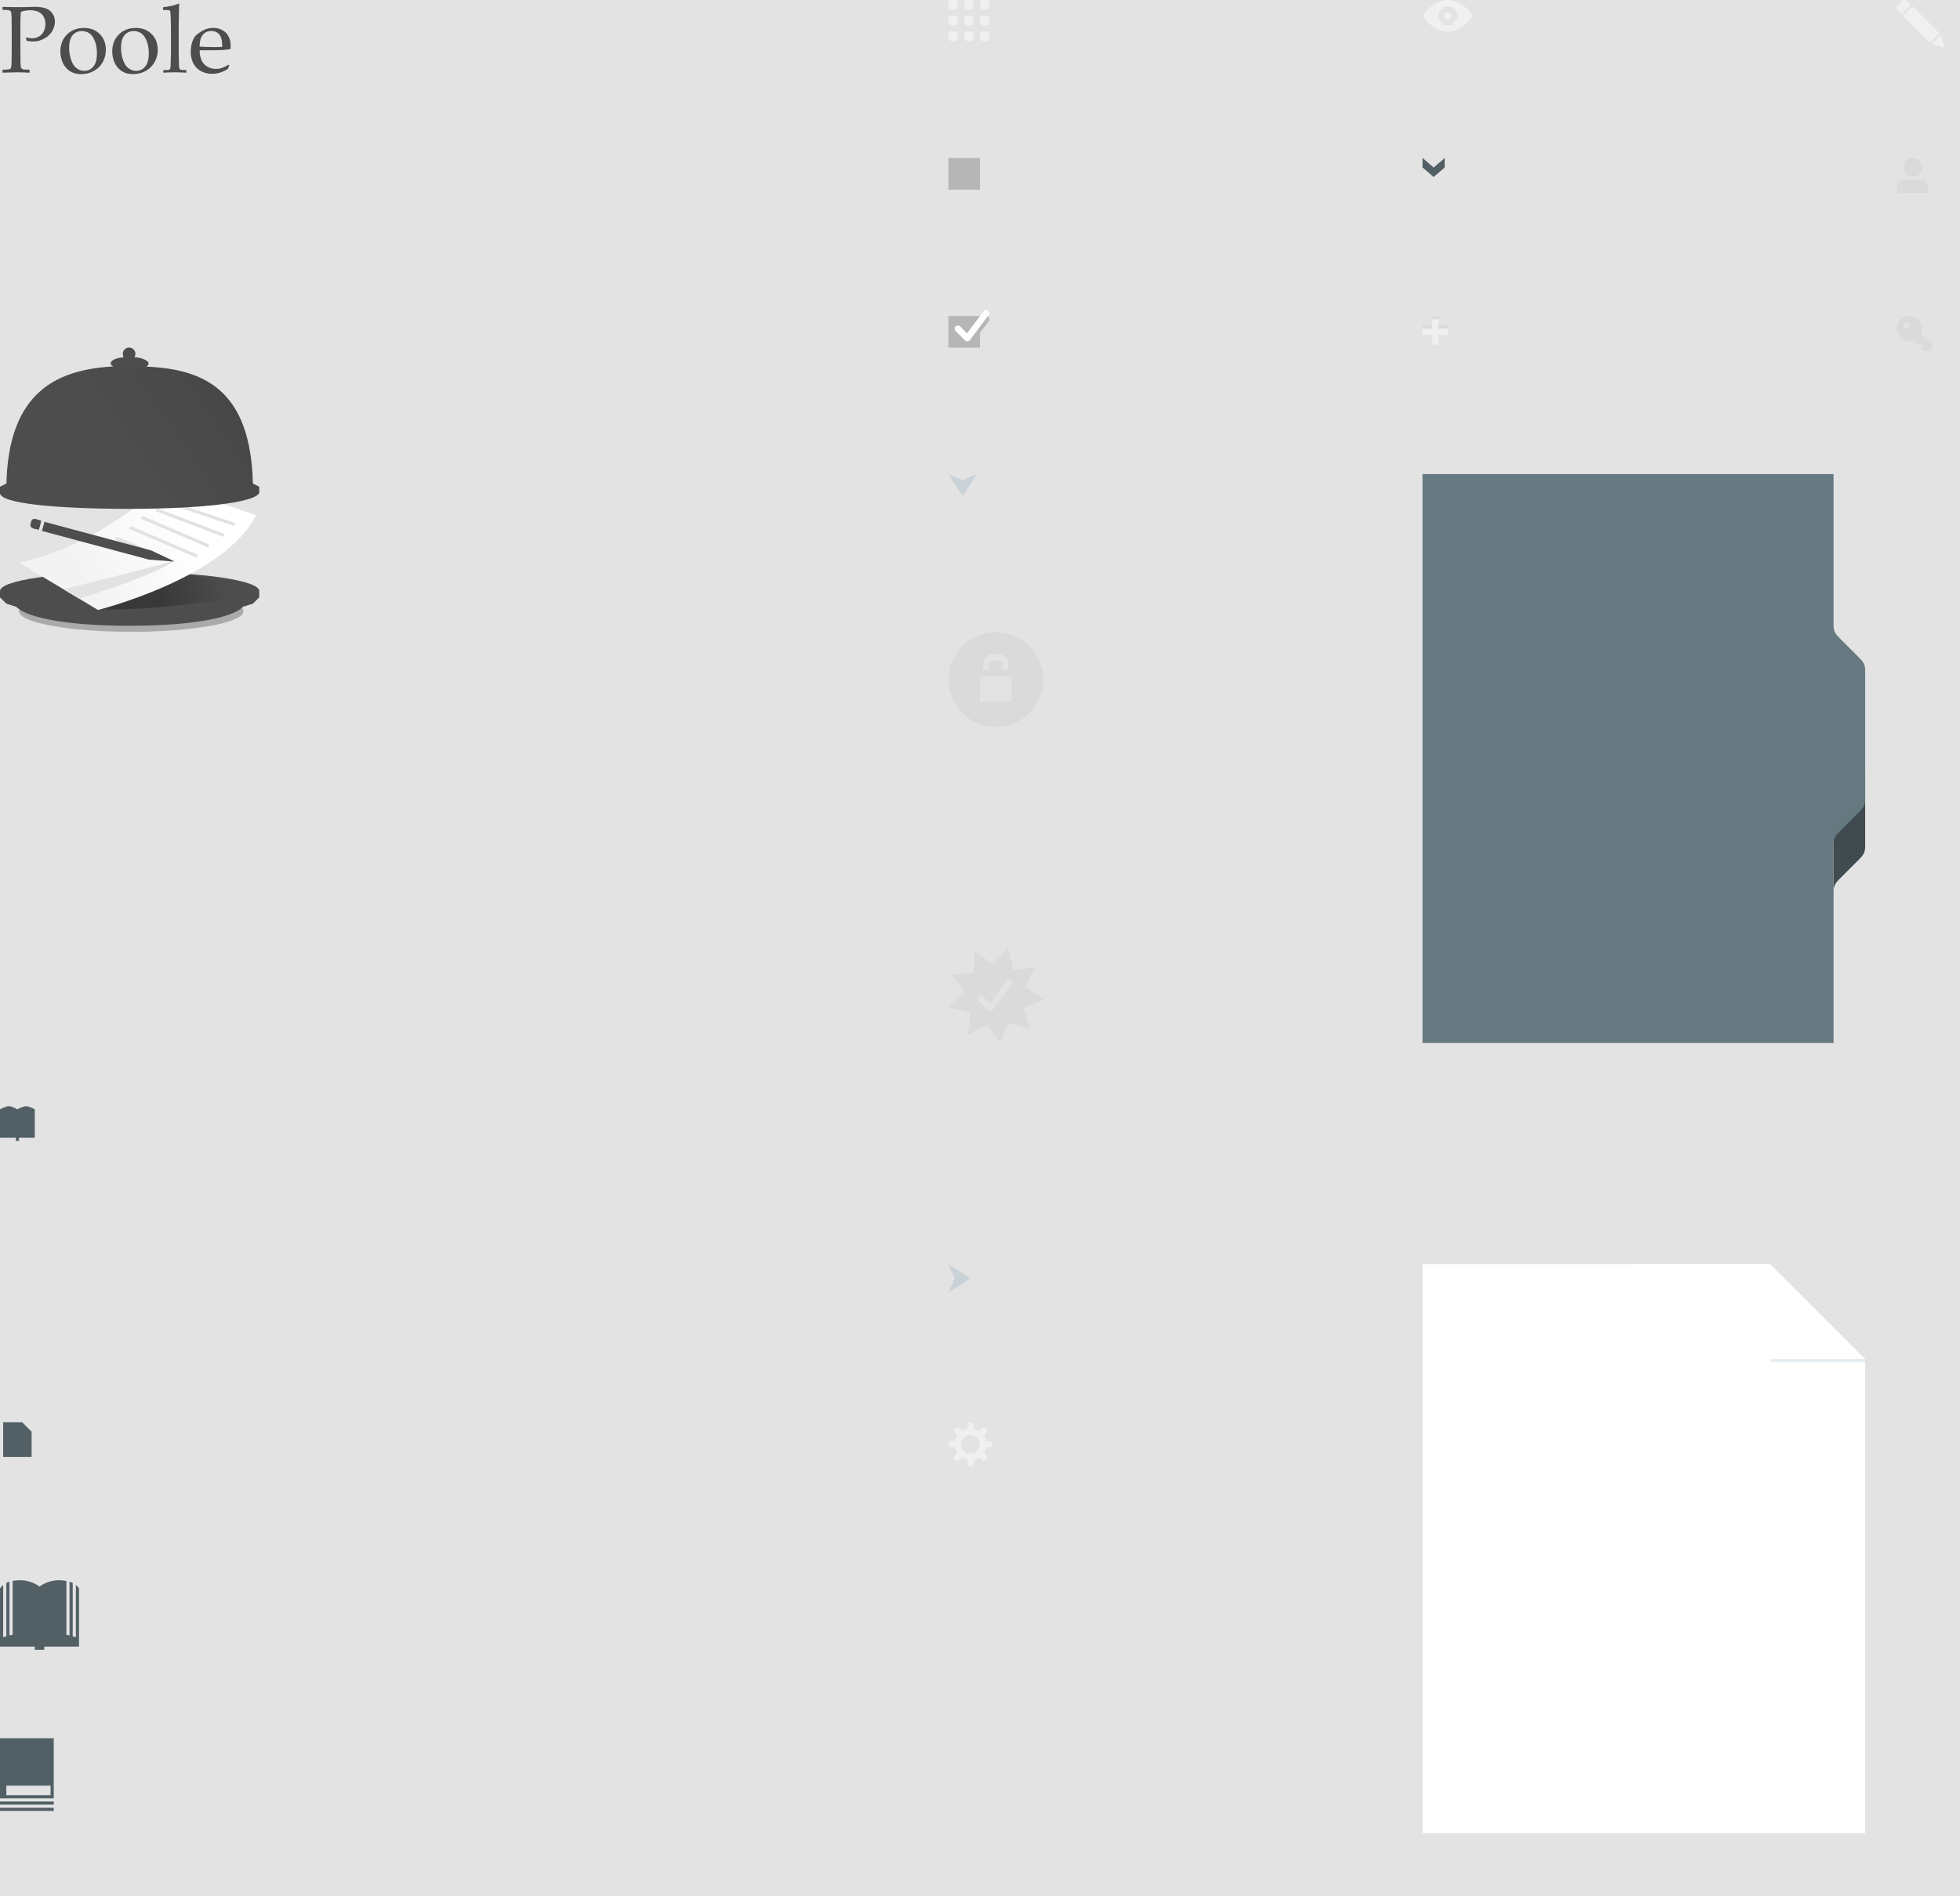 <?xml version="1.0" encoding="UTF-8" standalone="no"?>
<!-- Created with Inkscape (http://www.inkscape.org/) -->

<svg
   xmlns:dc="http://purl.org/dc/elements/1.1/"
   xmlns:cc="http://creativecommons.org/ns#"
   xmlns:rdf="http://www.w3.org/1999/02/22-rdf-syntax-ns#"
   xmlns:svg="http://www.w3.org/2000/svg"
   xmlns="http://www.w3.org/2000/svg"
   xmlns:xlink="http://www.w3.org/1999/xlink"
   xmlns:sodipodi="http://sodipodi.sourceforge.net/DTD/sodipodi-0.dtd"
   xmlns:inkscape="http://www.inkscape.org/namespaces/inkscape"
   width="620"
   height="600"
   id="svg13669"
   version="1.1"
   inkscape:version="0.48.2 r9819"
   sodipodi:docname="sprite.svg"
   inkscape:export-filename="/Users/saman/work_repos/poole/images/sprite.png"
   inkscape:export-xdpi="90"
   inkscape:export-ydpi="90">
  <defs
     id="defs13671">
    <clipPath
       clipPathUnits="userSpaceOnUse"
       id="clipPath13523">
      <path
         style="color:#000000;fill:#ffffff;fill-opacity:1;fill-rule:nonzero;stroke:none;stroke-width:1;marker:none;visibility:visible;display:inline;overflow:visible;enable-background:accumulate"
         d="m 197,124.5 128.53,0 0,174.5 L 197,299 z"
         id="path13525"
         inkscape:connector-curvature="0"
         sodipodi:nodetypes="ccccc" />
    </clipPath>
    <filter
       color-interpolation-filters="sRGB"
       inkscape:collect="always"
       id="filter6400-3-2-5-2">
      <feGaussianBlur
         inkscape:collect="always"
         stdDeviation="1.337"
         id="feGaussianBlur6402-5-4-3-0" />
    </filter>
    <linearGradient
       inkscape:collect="always"
       xlink:href="#linearGradient5373"
       id="linearGradient6793"
       gradientUnits="userSpaceOnUse"
       x1="326.125"
       y1="138.625"
       x2="286.191"
       y2="160.059"
       gradientTransform="translate(0,10)" />
    <linearGradient
       inkscape:collect="always"
       id="linearGradient5373">
      <stop
         style="stop-color:#000000;stop-opacity:1;"
         offset="0"
         id="stop5375" />
      <stop
         style="stop-color:#000000;stop-opacity:0;"
         offset="1"
         id="stop5377" />
    </linearGradient>
    <clipPath
       clipPathUnits="userSpaceOnUse"
       id="clipPath5369">
      <path
         style="color:#000000;fill:#ffffff;fill-opacity:1;fill-rule:nonzero;stroke:none;stroke-width:2;marker:none;visibility:visible;display:inline;overflow:visible;enable-background:accumulate"
         d="m 301,131 0,28 28,0 0,16 -44,0 0,-44 z"
         id="path5371"
         inkscape:connector-curvature="0" />
    </clipPath>
    <filter
       color-interpolation-filters="sRGB"
       inkscape:collect="always"
       id="filter5361">
      <feGaussianBlur
         inkscape:collect="always"
         stdDeviation="0.725"
         id="feGaussianBlur5363" />
    </filter>
    <filter
       color-interpolation-filters="sRGB"
       inkscape:collect="always"
       id="filter9240-6"
       x="-0.06"
       width="1.12"
       y="-0.459"
       height="1.919">
      <feGaussianBlur
         inkscape:collect="always"
         stdDeviation="1.723"
         id="feGaussianBlur9242-8" />
    </filter>
    <linearGradient
       inkscape:collect="always"
       xlink:href="#linearGradient9162-8"
       id="linearGradient9316-2"
       gradientUnits="userSpaceOnUse"
       gradientTransform="matrix(1.167,0,0,1,-698.099,-9.986)"
       x1="507.125"
       y1="177.562"
       x2="524.938"
       y2="172.625" />
    <linearGradient
       inkscape:collect="always"
       id="linearGradient9162-8">
      <stop
         style="stop-color:#383838;stop-opacity:1;"
         offset="0"
         id="stop9164-5" />
      <stop
         style="stop-color:#383838;stop-opacity:0;"
         offset="1"
         id="stop9166-6" />
    </linearGradient>
    <linearGradient
       inkscape:collect="always"
       xlink:href="#linearGradient9115-1"
       id="linearGradient9313-7"
       gradientUnits="userSpaceOnUse"
       x1="519.25"
       y1="154.25"
       x2="486.552"
       y2="173.128"
       gradientTransform="translate(-616.188,-9.986)" />
    <linearGradient
       inkscape:collect="always"
       id="linearGradient9115-1">
      <stop
         style="stop-color:#ffffff;stop-opacity:1;"
         offset="0"
         id="stop9117-18" />
      <stop
         style="stop-color:#f3f3f3;stop-opacity:1"
         offset="1"
         id="stop9119-2" />
    </linearGradient>
    <linearGradient
       inkscape:collect="always"
       xlink:href="#linearGradient9285-2"
       id="linearGradient9291-97"
       x1="502"
       y1="141"
       x2="532.75"
       y2="119.75"
       gradientUnits="userSpaceOnUse" />
    <linearGradient
       inkscape:collect="always"
       id="linearGradient9285-2">
      <stop
         style="stop-color:#4d4d4d;stop-opacity:1;"
         offset="0"
         id="stop9287-8" />
      <stop
         style="stop-color:#474747;stop-opacity:1"
         offset="1"
         id="stop9289-2" />
    </linearGradient>
    <clipPath
       clipPathUnits="userSpaceOnUse"
       id="clipPath13523-9">
      <path
         style="color:#000000;fill:#ffffff;fill-opacity:1;fill-rule:nonzero;stroke:none;stroke-width:1;marker:none;visibility:visible;display:inline;overflow:visible;enable-background:accumulate"
         d="m 197,124.5 128.53,0 0,174.5 L 197,299 z"
         id="path13525-2"
         inkscape:connector-curvature="0"
         sodipodi:nodetypes="ccccc" />
    </clipPath>
    <filter
       color-interpolation-filters="sRGB"
       inkscape:collect="always"
       id="filter6400-3-2-5-2-4">
      <feGaussianBlur
         inkscape:collect="always"
         stdDeviation="1.337"
         id="feGaussianBlur6402-5-4-3-0-4" />
    </filter>
    <linearGradient
       inkscape:collect="always"
       xlink:href="#linearGradient5373-8"
       id="linearGradient6793-1"
       gradientUnits="userSpaceOnUse"
       x1="326.125"
       y1="138.625"
       x2="286.191"
       y2="160.059"
       gradientTransform="translate(0,10)" />
    <linearGradient
       inkscape:collect="always"
       id="linearGradient5373-8">
      <stop
         style="stop-color:#000000;stop-opacity:1;"
         offset="0"
         id="stop5375-4" />
      <stop
         style="stop-color:#000000;stop-opacity:0;"
         offset="1"
         id="stop5377-7" />
    </linearGradient>
    <clipPath
       clipPathUnits="userSpaceOnUse"
       id="clipPath5369-4">
      <path
         style="color:#000000;fill:#ffffff;fill-opacity:1;fill-rule:nonzero;stroke:none;stroke-width:2;marker:none;visibility:visible;display:inline;overflow:visible;enable-background:accumulate"
         d="m 301,131 0,28 28,0 0,16 -44,0 0,-44 z"
         id="path5371-3"
         inkscape:connector-curvature="0" />
    </clipPath>
    <filter
       color-interpolation-filters="sRGB"
       inkscape:collect="always"
       id="filter5361-3">
      <feGaussianBlur
         inkscape:collect="always"
         stdDeviation="0.725"
         id="feGaussianBlur5363-9" />
    </filter>
    <linearGradient
       inkscape:collect="always"
       xlink:href="#linearGradient5373-2"
       id="linearGradient13120"
       gradientUnits="userSpaceOnUse"
       gradientTransform="translate(0,10)"
       x1="309.625"
       y1="148.625"
       x2="314.691"
       y2="143.559" />
    <linearGradient
       inkscape:collect="always"
       id="linearGradient5373-2">
      <stop
         style="stop-color:#000000;stop-opacity:1;"
         offset="0"
         id="stop5375-1" />
      <stop
         style="stop-color:#000000;stop-opacity:0;"
         offset="1"
         id="stop5377-0" />
    </linearGradient>
    <clipPath
       clipPathUnits="userSpaceOnUse"
       id="clipPath5369-3">
      <path
         style="color:#000000;fill:#ffffff;fill-opacity:1;fill-rule:nonzero;stroke:none;stroke-width:2;marker:none;visibility:visible;display:inline;overflow:visible;enable-background:accumulate"
         d="m 301,131 0,28 28,0 0,16 -44,0 0,-44 z"
         id="path5371-4"
         inkscape:connector-curvature="0" />
    </clipPath>
    <filter
       color-interpolation-filters="sRGB"
       inkscape:collect="always"
       id="filter5361-6">
      <feGaussianBlur
         inkscape:collect="always"
         stdDeviation="0.725"
         id="feGaussianBlur5363-93" />
    </filter>
    <clipPath
       clipPathUnits="userSpaceOnUse"
       id="clipPath13523-3">
      <path
         style="color:#000000;fill:#ffffff;fill-opacity:1;fill-rule:nonzero;stroke:none;stroke-width:1;marker:none;visibility:visible;display:inline;overflow:visible;enable-background:accumulate"
         d="m 197,124.5 128.53,0 0,174.5 L 197,299 z"
         id="path13525-7"
         inkscape:connector-curvature="0"
         sodipodi:nodetypes="ccccc" />
    </clipPath>
    <filter
       color-interpolation-filters="sRGB"
       inkscape:collect="always"
       id="filter6400-3-2-5-2-9">
      <feGaussianBlur
         inkscape:collect="always"
         stdDeviation="1.337"
         id="feGaussianBlur6402-5-4-3-0-8" />
    </filter>
  </defs>
  <sodipodi:namedview
     id="base"
     pagecolor="#ffffff"
     bordercolor="#666666"
     borderopacity="1.0"
     inkscape:pageopacity="0.0"
     inkscape:pageshadow="2"
     inkscape:zoom="1"
     inkscape:cx="580.25803"
     inkscape:cy="518.88719"
     inkscape:document-units="px"
     inkscape:current-layer="layer2"
     showgrid="false"
     inkscape:window-width="1270"
     inkscape:window-height="665"
     inkscape:window-x="0"
     inkscape:window-y="0"
     inkscape:window-maximized="0"
     showguides="false"
     fit-margin-top="0"
     fit-margin-left="0"
     fit-margin-right="0"
     fit-margin-bottom="0"
     inkscape:guide-bbox="true"
     inkscape:snap-bbox="true"
     inkscape:snap-nodes="true">
    <inkscape:grid
       type="xygrid"
       id="grid13768"
       empspacing="5"
       visible="true"
       enabled="true"
       snapvisiblegridlinesonly="true" />
    <sodipodi:guide
       orientation="0,1"
       position="-60,300"
       id="guide13904" />
    <sodipodi:guide
       orientation="0,1"
       position="-150,250"
       id="guide13906" />
    <sodipodi:guide
       orientation="1,0"
       position="0,355"
       id="guide13908" />
    <sodipodi:guide
       orientation="1,0"
       position="150,375"
       id="guide13910" />
    <sodipodi:guide
       orientation="1,0"
       position="300,355"
       id="guide13914" />
    <sodipodi:guide
       orientation="1,0"
       position="450,350"
       id="guide13918" />
    <sodipodi:guide
       orientation="0,1"
       position="-185,200"
       id="guide13924" />
    <sodipodi:guide
       orientation="0,1"
       position="-160,150"
       id="guide13926" />
    <sodipodi:guide
       orientation="0,1"
       position="-130,100"
       id="guide14320" />
    <sodipodi:guide
       orientation="0,1"
       position="-145,50"
       id="guide9905" />
    <sodipodi:guide
       orientation="0,1"
       position="-115,1.7187517e-08"
       id="guide9907" />
    <sodipodi:guide
       orientation="0,1"
       position="-95,-50"
       id="guide9911" />
    <sodipodi:guide
       orientation="0,1"
       position="60,350"
       id="guide10564" />
    <sodipodi:guide
       orientation="0,1"
       position="50,400"
       id="guide10739" />
    <sodipodi:guide
       orientation="0,1"
       position="50,450"
       id="guide10741" />
    <sodipodi:guide
       orientation="0,1"
       position="30,500"
       id="guide10743" />
    <sodipodi:guide
       orientation="0,1"
       position="40,550"
       id="guide10745" />
    <sodipodi:guide
       orientation="0,1"
       position="70,600"
       id="guide10747" />
    <sodipodi:guide
       orientation="1,0"
       position="600,615"
       id="guide10798" />
  </sodipodi:namedview>
  <g
     inkscape:groupmode="layer"
     id="layer2"
     inkscape:label="base"
     transform="translate(-150,250)"
     style="display:inline">
    <rect
       style="opacity:0.6;color:#000000;fill:#b3b3b3;fill-opacity:1;fill-rule:nonzero;stroke:none;stroke-width:14.35;marker:none;visibility:visible;display:inline;overflow:visible;filter:url(#filter6400-4);enable-background:accumulate"
       id="rect15443"
       width="720"
       height="700"
       x="-60"
       y="-20"
       transform="translate(150,-250)" />
    <path
       inkscape:connector-curvature="0"
       style="opacity:0.2;color:#000000;fill:#000000;fill-opacity:1;fill-rule:nonzero;stroke:none;stroke-width:14.35;marker:none;visibility:visible;display:inline;overflow:visible;filter:url(#filter6400-4);enable-background:accumulate"
       d="m 754,-150 c -2.209,0 -4,1.791 -4,4 0,2.209 1.791,4 4,4 0.73,0 1.411,-0.221 2,-0.562 l 0,1.562 2,0 0,1 0,1 1,0 1,0 1,0 0,-2 -3.344,-3.344 C 757.883,-144.846 758,-145.413 758,-146 c 0,-2.209 -1.791,-4 -4,-4 z m -1,2 c 0.552,0 1,0.448 1,1 0,0.552 -0.448,1 -1,1 -0.552,0 -1,-0.448 -1,-1 0,-0.552 0.448,-1 1,-1 z"
       id="path8189" />
    <path
       inkscape:connector-curvature="0"
       style="opacity:0.2;color:#000000;fill:#000000;fill-opacity:1;fill-rule:nonzero;stroke:none;stroke-width:14.35;marker:none;visibility:visible;display:inline;overflow:visible;filter:url(#filter6400-4);enable-background:accumulate"
       d="m 755,-200 c -1.657,0 -3,1.343 -3,3 0,1.657 1.343,3 3,3 1.657,0 3,-1.343 3,-3 0,-1.657 -1.343,-3 -3,-3 z m -3,7 c -2,0 -2,2 -2,3 l 0,1 10,0 0,-1 c 0,-1 0,-3 -2,-3 l -6,0 z"
       id="path5949-7" />
  </g>
  <g
     inkscape:label="Layer 1"
     inkscape:groupmode="layer"
     id="layer1"
     transform="translate(-150,252.638)">
    <g
       style="font-size:30px;font-style:normal;font-variant:normal;font-weight:normal;font-stretch:normal;text-indent:0;text-align:start;text-decoration:none;line-height:150%;letter-spacing:0px;word-spacing:normal;text-transform:none;direction:ltr;block-progression:tb;writing-mode:lr-tb;text-anchor:start;baseline-shift:baseline;color:#000000;fill:#4d4d4d;fill-opacity:1;fill-rule:nonzero;stroke:none;stroke-width:18.043;marker:none;visibility:visible;display:inline;overflow:visible;enable-background:accumulate;font-family:Palatino;-inkscape-font-specification:Palatino"
       id="text5539"
       transform="translate(150,-251)">
      <path
         d="m 0.791,1.484 0,-0.937 c 1.963,0.059 3.516,0.088 4.658,0.088 0.762,2.073e-5 1.572,-0.01 2.432,-0.029 l 2.3,-0.073 c 0.254,-0.01 0.488,-0.015 0.703,-0.015 1.553,2.085e-5 2.773,0.171 3.662,0.513 0.889,0.342 1.582,0.889 2.08,1.641 0.498,0.742 0.747,1.592 0.747,2.549 -1.7e-5,0.859 -0.21,1.714 -0.63,2.563 -0.41,0.85 -1.011,1.572 -1.802,2.168 -0.791,0.586 -1.616,1.006 -2.476,1.26 -0.586,0.176 -1.25,0.264 -1.992,0.264 -0.625,10e-6 -1.299,-0.068 -2.021,-0.205 L 8.145,10.185 c 0.869,0.195 1.553,0.293 2.051,0.293 0.732,10e-6 1.426,-0.176 2.08,-0.527 C 12.939,9.59 13.452,9.053 13.813,8.34 14.185,7.617 14.37,6.821 14.37,5.952 14.37,5.112 14.189,4.355 13.828,3.682 13.477,2.998 12.935,2.48 12.202,2.129 11.479,1.777 10.601,1.601 9.565,1.601 8.638,1.601 7.642,1.767 6.577,2.099 6.489,3.135 6.445,4.756 6.445,6.963 l 0,7.383 c -6.4e-6,1.328 0.015,2.622 0.044,3.882 0.029,0.928 0.098,1.479 0.205,1.655 0.117,0.176 0.298,0.308 0.542,0.396 0.254,0.078 0.962,0.127 2.124,0.146 l 0,0.938 c -1.807,-0.078 -3.135,-0.117 -3.984,-0.117 -0.332,0 -1.86,0.039 -4.585,0.117 l 0,-0.938 c 1.152,-0.02 1.855,-0.068 2.109,-0.146 0.254,-0.088 0.43,-0.205 0.527,-0.352 0.117,-0.195 0.19,-0.669 0.22,-1.421 0.01,-0.205 0.029,-1.592 0.059,-4.16 l 0,-6.782 C 3.706,6.235 3.691,4.936 3.662,3.667 3.633,2.739 3.56,2.192 3.442,2.026 3.335,1.85 3.154,1.724 2.9,1.645 2.656,1.558 1.953,1.504 0.791,1.484"
         style="marker:none"
         id="path13771"
         inkscape:connector-curvature="0" />
      <path
         d="m 19.102,14.624 c 0,-2.187 0.693,-3.97 2.08,-5.347 1.396,-1.387 3.184,-2.08 5.361,-2.08 2.051,1.41e-5 3.721,0.645 5.01,1.934 1.289,1.289 1.934,2.954 1.934,4.995 -1.5e-5,1.426 -0.332,2.729 -0.996,3.911 -0.664,1.182 -1.602,2.109 -2.812,2.783 -1.211,0.664 -2.544,0.996 -3.999,0.996 -1.133,0 -2.095,-0.19 -2.886,-0.571 -0.781,-0.381 -1.416,-0.859 -1.904,-1.436 -0.488,-0.576 -0.859,-1.167 -1.113,-1.772 -0.449,-1.064 -0.674,-2.202 -0.674,-3.413 m 2.769,-1.084 c -4e-6,1.201 0.2,2.422 0.601,3.662 0.4,1.24 0.977,2.148 1.729,2.725 0.762,0.566 1.587,0.85 2.476,0.85 1.133,1e-6 2.08,-0.449 2.842,-1.348 0.762,-0.898 1.143,-2.28 1.143,-4.146 -1.3e-5,-1.553 -0.23,-2.891 -0.688,-4.014 -0.449,-1.133 -1.025,-1.929 -1.729,-2.388 -0.703,-0.469 -1.48,-0.703 -2.329,-0.703 -1.201,1.32e-5 -2.178,0.435 -2.93,1.304 -0.742,0.869 -1.113,2.222 -1.113,4.058"
         style="marker:none"
         id="path13773"
         inkscape:connector-curvature="0" />
      <path
         d="m 35.508,14.624 c 0,-2.187 0.693,-3.97 2.08,-5.347 1.396,-1.387 3.184,-2.08 5.361,-2.08 2.051,1.41e-5 3.721,0.645 5.01,1.934 1.289,1.289 1.934,2.954 1.934,4.995 -1.5e-5,1.426 -0.332,2.729 -0.996,3.911 -0.664,1.182 -1.602,2.109 -2.812,2.783 -1.211,0.664 -2.544,0.996 -3.999,0.996 -1.133,0 -2.095,-0.19 -2.886,-0.571 -0.781,-0.381 -1.416,-0.859 -1.904,-1.436 -0.488,-0.576 -0.859,-1.167 -1.113,-1.772 -0.449,-1.064 -0.674,-2.202 -0.674,-3.413 m 2.769,-1.084 c -4e-6,1.201 0.2,2.422 0.601,3.662 0.4,1.24 0.977,2.148 1.729,2.725 0.762,0.566 1.587,0.85 2.476,0.85 1.133,1e-6 2.08,-0.449 2.842,-1.348 0.762,-0.898 1.143,-2.28 1.143,-4.146 -1.3e-5,-1.553 -0.23,-2.891 -0.688,-4.014 -0.449,-1.133 -1.025,-1.929 -1.729,-2.388 -0.703,-0.469 -1.48,-0.703 -2.329,-0.703 -1.201,1.32e-5 -2.178,0.435 -2.93,1.304 -0.742,0.869 -1.113,2.222 -1.113,4.058"
         style="marker:none"
         id="path13775"
         inkscape:connector-curvature="0" />
      <path
         d="m 51.665,21.362 0,-0.835 1.377,-0.015 c 0.215,-0.01 0.376,-0.044 0.483,-0.103 0.117,-0.068 0.205,-0.151 0.264,-0.249 0.107,-0.195 0.171,-0.542 0.19,-1.04 0.01,-0.127 0.044,-1.528 0.103,-4.204 l 0,-6.079 c -3e-6,-1.631 -0.029,-3.315 -0.088,-5.054 C 53.955,2.612 53.901,1.958 53.833,1.821 53.784,1.724 53.706,1.655 53.599,1.616 53.452,1.548 52.778,1.514 51.577,1.514 l 0,-0.864 c 2.207,-0.273 3.74,-0.615 4.6,-1.025 0.127,-0.059 0.225,-0.088 0.293,-0.088 0.068,2.183e-5 0.122,0.024 0.161,0.073 0.039,0.039 0.059,0.098 0.059,0.176 -6e-6,0.068 -0.01,0.166 -0.029,0.293 l -0.015,0.483 c -0.049,1.748 -0.078,3.237 -0.088,4.468 l -0.029,2.285 0,7.603 c 0.049,2.539 0.078,3.911 0.088,4.116 0.01,0.488 0.068,0.845 0.176,1.069 0.039,0.088 0.098,0.166 0.176,0.234 0.078,0.059 0.195,0.107 0.352,0.146 0.068,0.01 0.61,0.024 1.626,0.044 l 0,0.835 c -1.328,-0.078 -2.495,-0.117 -3.501,-0.117 -0.957,0 -2.217,0.039 -3.779,0.117"
         style="marker:none"
         id="path13777"
         inkscape:connector-curvature="0" />
      <path
         d="m 72.539,19.092 -0.469,1.055 c -0.674,0.42 -1.167,0.698 -1.479,0.835 -0.459,0.205 -0.986,0.376 -1.582,0.513 -0.586,0.146 -1.206,0.22 -1.86,0.22 -1.289,0 -2.456,-0.269 -3.501,-0.806 -1.045,-0.537 -1.86,-1.338 -2.446,-2.402 -0.576,-1.074 -0.864,-2.329 -0.864,-3.765 -10e-7,-1.123 0.151,-2.134 0.454,-3.032 0.312,-0.908 0.664,-1.577 1.055,-2.007 0.283,-0.312 0.723,-0.669 1.318,-1.069 0.596,-0.41 1.187,-0.732 1.772,-0.967 0.771,-0.322 1.606,-0.483 2.505,-0.483 1.094,1.42e-5 2.08,0.249 2.959,0.747 0.889,0.498 1.538,1.177 1.948,2.036 0.41,0.859 0.615,1.831 0.615,2.915 -1.3e-5,0.273 -0.02,0.605 -0.059,0.996 -0.703,0.137 -1.333,0.225 -1.89,0.264 -1.055,0.078 -2.109,0.117 -3.164,0.117 l -4.702,0 c 0.02,1.396 0.259,2.529 0.718,3.398 0.469,0.859 1.108,1.494 1.919,1.904 0.82,0.41 1.67,0.615 2.549,0.615 0.596,1e-6 1.187,-0.093 1.772,-0.278 0.596,-0.195 1.328,-0.547 2.197,-1.055 l 0.234,0.249 m -9.39,-5.991 c 0.273,0.029 0.791,0.059 1.553,0.088 1.455,0.049 2.456,0.073 3.003,0.073 1.299,8e-6 2.153,-0.024 2.563,-0.073 0.01,-0.234 0.015,-0.415 0.015,-0.542 -1.1e-5,-1.543 -0.313,-2.676 -0.938,-3.398 C 68.721,8.525 67.886,8.164 66.841,8.164 65.737,8.164 64.849,8.559 64.175,9.35 63.501,10.141 63.159,11.391 63.149,13.1"
         style="marker:none"
         id="path13779"
         inkscape:connector-curvature="0" />
    </g>
    <path
       sodipodi:nodetypes="sccccccccscs"
       inkscape:connector-curvature="0"
       id="path13808"
       d="m 152.75,97.362 c -0.975,0 -2.75,1 -2.75,1 l 0,9 5,0 0,1 1,0 0,-1 5,0 0,-9 c 0,0 -1.775,-1 -2.75,-1 -0.975,0 -2.75,1 -2.75,1 0,0 -1.775,-1 -2.75,-1 z"
       style="font-size:medium;font-style:normal;font-variant:normal;font-weight:normal;font-stretch:normal;text-indent:0;text-align:start;text-decoration:none;line-height:normal;letter-spacing:normal;word-spacing:normal;text-transform:none;direction:ltr;block-progression:tb;writing-mode:lr-tb;text-anchor:start;baseline-shift:baseline;color:#000000;fill:#526066;fill-opacity:1;fill-rule:nonzero;stroke:none;stroke-width:2;marker:none;visibility:visible;display:inline;overflow:visible;filter:url(#filter6400-4);enable-background:accumulate;font-family:Sans;-inkscape-font-specification:Sans" />
    <path
       sodipodi:nodetypes="cccccc"
       inkscape:connector-curvature="0"
       id="path13814"
       d="m 151,197.362 0,11 9,0 0,-8 -3,-3 z"
       style="color:#000000;fill:#526066;fill-opacity:1;fill-rule:nonzero;stroke:none;stroke-width:1;marker:none;visibility:visible;display:inline;overflow:visible;enable-background:accumulate" />
    <path
       style="color:#000000;fill:#526066;fill-opacity:1;fill-rule:nonzero;stroke:none;stroke-width:0;marker:none;visibility:visible;display:inline;overflow:visible;enable-background:accumulate"
       d="m 600,-202.638 0,3 3.5,3 3.5,-3 0,-3 -3.5,3 z"
       id="path6525"
       inkscape:connector-curvature="0"
       sodipodi:nodetypes="ccccccc"
       inkscape:export-filename="/Users/saman/work_repos/poole/images/renders.png/compose-collapsed.png"
       inkscape:export-xdpi="90"
       inkscape:export-ydpi="90" />
    <g
       id="g10733"
       transform="translate(-1,-200)">
      <path
         style="opacity:0.2;color:#000000;fill:#000000;fill-opacity:1;fill-rule:nonzero;stroke:none;stroke-width:14.35;marker:none;visibility:visible;display:inline;overflow:visible;filter:url(#filter6400-4);enable-background:accumulate"
         d="m 604,47.362 0,3 -3,0 0,2 3,0 0,3 2,0 0,-3 3,0 0,-2 -3,0 0,-3 -2,0 z"
         id="path8820"
         inkscape:connector-curvature="0" />
      <path
         style="color:#000000;fill:#f0f0f0;fill-opacity:1;fill-rule:nonzero;stroke:none;stroke-width:3;marker:none;visibility:visible;display:inline;overflow:visible;enable-background:accumulate"
         d="m 604,48.362 0,3 -3,0 0,2 3,0 0,3 2,0 0,-3 3,0 0,-2 -3,0 0,-3 -2,0 z"
         id="rect6417"
         inkscape:connector-curvature="0" />
    </g>
    <g
       style="display:inline;fill:#526066;fill-opacity:1"
       id="g9473"
       transform="translate(119,219.362)">
      <g
         transform="translate(103,17)"
         style="display:inline;fill:#526066;fill-opacity:1"
         id="g9475"
         inkscape:export-filename="/Users/saman/work_repos/poole/images/renders.png/home-selectbranch.png"
         inkscape:export-xdpi="90"
         inkscape:export-ydpi="90">
        <g
           transform="translate(-104,-259.362)"
           id="g9477"
           style="display:inline;fill:#526066;fill-opacity:1">
          <g
             id="g9479"
             transform="translate(4,4)"
             style="fill:#526066;fill-opacity:1">
            <g
               id="g9481"
               style="fill:#526066;fill-opacity:1">
              <g
                 transform="translate(0,-2)"
                 id="g9483"
                 style="fill:#526066;fill-opacity:1">
                <g
                   transform="translate(-60,135)"
                   id="g9485"
                   style="fill:#526066;fill-opacity:1">
                  <g
                     id="g9487"
                     transform="translate(32,0)"
                     style="fill:#526066;fill-opacity:1" />
                </g>
              </g>
            </g>
          </g>
          <g
             transform="translate(2,2)"
             id="g9489"
             style="fill:#526066;fill-opacity:1">
            <g
               id="g9491"
               style="fill:#526066;fill-opacity:1">
              <g
                 id="g9493"
                 transform="translate(0,-2)"
                 style="fill:#526066;fill-opacity:1">
                <g
                   style="fill:#526066;fill-opacity:1"
                   id="g9495"
                   transform="translate(-60,135)">
                  <g
                     style="fill:#526066;fill-opacity:1"
                     transform="translate(32,0)"
                     id="g9497" />
                </g>
              </g>
            </g>
          </g>
          <g
             id="g9499"
             style="fill:#526066;fill-opacity:1">
            <g
               id="g9501"
               style="fill:#526066;fill-opacity:1">
              <g
                 transform="translate(0,-2)"
                 id="g9503"
                 style="fill:#526066;fill-opacity:1">
                <g
                   transform="translate(-60,135)"
                   id="g9507"
                   style="fill:#526066;fill-opacity:1">
                  <g
                     id="g9509"
                     transform="translate(32,0)"
                     style="fill:#526066;fill-opacity:1">
                    <path
                       style="color:#000000;fill:#526066;fill-opacity:1;fill-rule:nonzero;stroke:none;stroke-width:14.35;marker:none;visibility:visible;display:inline;overflow:visible;filter:url(#filter6400-4);enable-background:accumulate"
                       d="m 150,250 0,19 17,0 0,-19 z m 2,15 13,0 1,0 0,3 -1,0 -13,0 z"
                       transform="translate(-90,-62.638)"
                       id="path9511"
                       inkscape:connector-curvature="0"
                       sodipodi:nodetypes="cccccccccccc" />
                  </g>
                </g>
              </g>
            </g>
          </g>
        </g>
      </g>
      <rect
         style="color:#000000;fill:#526066;fill-opacity:1;fill-rule:nonzero;stroke:none;stroke-width:1;marker:none;visibility:visible;display:inline;overflow:visible;filter:url(#filter6400-4);enable-background:accumulate"
         id="rect9515"
         width="17"
         height="1"
         x="31"
         y="98" />
      <rect
         y="100"
         x="31"
         height="1"
         width="17"
         id="rect9517"
         style="color:#000000;fill:#526066;fill-opacity:1;fill-rule:nonzero;stroke:none;stroke-width:1;marker:none;visibility:visible;display:inline;overflow:visible;filter:url(#filter6400-4);enable-background:accumulate" />
    </g>
    <g
       transform="translate(307.188,-229.652)"
       style="display:inline"
       id="g9958">
      <path
         transform="matrix(1.029,0,0,1.444,-630.695,-90.208)"
         d="m 535,180.5 c 0,2.485 -15.446,4.5 -34.5,4.5 -19.054,0 -34.5,-2.015 -34.5,-4.5 0,-2.485 15.446,-4.5 34.5,-4.5 19.054,0 34.5,2.015 34.5,4.5 z"
         sodipodi:ry="4.5"
         sodipodi:rx="34.5"
         sodipodi:cy="180.5"
         sodipodi:cx="500.5"
         id="path9232-4"
         style="opacity:0.5;color:#000000;fill:#000000;fill-opacity:1;fill-rule:nonzero;stroke:none;stroke-width:4;marker:none;visibility:visible;display:inline;overflow:visible;filter:url(#filter9240-6);enable-background:accumulate"
         sodipodi:type="arc" />
      <g
         transform="translate(-616.188,-3.986)"
         id="g8720-2"
         style="display:inline">
        <path
           sodipodi:nodetypes="ssccccsccccss"
           inkscape:connector-curvature="0"
           id="path8453-8"
           transform="translate(0,-6)"
           d="m 500,168 c -23.196,0 -41,2.686 -41,6 l 0,2 2,2 3.125,1 -0.125,-0.156 c 2.508,3.045 13.909,6.156 36,6.156 22.091,0 33.492,-3.111 36,-6.156 0.256,-0.311 -0.475,0.415 -0.188,0.156 l 3.188,-1 2,-2 0,-2 c 0,-3.314 -17.804,-6 -41,-6 z"
           style="color:#000000;fill:#4d4d4d;fill-opacity:1;fill-rule:nonzero;stroke:none;stroke-width:0;marker:none;visibility:visible;display:inline;overflow:visible;filter:url(#filter6400-4);enable-background:accumulate" />
      </g>
      <path
         sodipodi:nodetypes="cccc"
         inkscape:connector-curvature="0"
         id="path9160-7"
         d="m -126.062,169.889 c 23.634,0.438 53.25,-5.625 53.25,-5.625 l -31.282,-7 z"
         style="color:#000000;fill:url(#linearGradient9316-2);fill-opacity:1;fill-rule:nonzero;stroke:none;stroke-width:4;marker:none;visibility:visible;display:inline;overflow:visible;filter:url(#filter6400-4);enable-background:accumulate" />
      <path
         sodipodi:nodetypes="ccccc"
         inkscape:connector-curvature="0"
         id="path9113-7"
         d="m -151.188,155.014 25,15 c 0,0 40,-10 50,-30 -15.875,-5.375 -29,-10 -29,-10 0,0 -21,20 -46,25 z"
         style="color:#000000;fill:url(#linearGradient9313-7);fill-opacity:1;fill-rule:nonzero;stroke:none;stroke-width:4;marker:none;visibility:visible;display:inline;overflow:visible;filter:url(#filter6400-4);enable-background:accumulate" />
      <path
         id="path9113-3-7"
         d="m -102,154.389 c -9.203,2.746 -28.157,7.347 -35.188,9.031 l 5,3 c 6.242,-1.911 24.613,-7.76 30.188,-12.031 z"
         style="color:#000000;fill:#e2e2e2;fill-opacity:1;fill-rule:nonzero;stroke:none;stroke-width:4;marker:none;visibility:visible;display:inline;overflow:visible;filter:url(#filter6400-4);enable-background:accumulate"
         inkscape:connector-curvature="0" />
      <path
         sodipodi:nodetypes="cc"
         inkscape:connector-curvature="0"
         id="path9321-2"
         d="m -120.531,147.296 17.844,7.312"
         style="color:#000000;fill:#383838;fill-opacity:1;fill-rule:nonzero;stroke:#e2e2e2;stroke-width:1;stroke-miterlimit:4;stroke-opacity:1;stroke-dasharray:none;marker:none;visibility:visible;display:inline;overflow:visible;filter:url(#filter6400-4);enable-background:accumulate" />
      <g
         style="fill:#4d4d4d;fill-opacity:1;display:inline"
         id="g8864-2"
         transform="matrix(0.966,0.259,-0.259,0.966,-564.781,-142.817)">
        <g
           id="g8539-3"
           transform="translate(2,12)"
           style="fill:#4d4d4d;fill-opacity:1">
          <g
             style="fill:#4d4d4d;fill-opacity:1"
             transform="translate(0,-15)"
             id="g8530-6">
            <path
               sodipodi:nodetypes="cccccccccc"
               inkscape:connector-curvature="0"
               id="rect8503-5"
               d="m 479,169 0,0.6 0,0.6 0,1.8 1,0 34,0 8,-1.5 -8,-1.5 -32,0 z"
               style="color:#000000;fill:#4d4d4d;fill-opacity:1;fill-rule:nonzero;stroke:none;stroke-width:4;marker:none;visibility:visible;display:inline;overflow:visible;filter:url(#filter6400-4);enable-background:accumulate" />
          </g>
        </g>
      </g>
      <rect
         transform="matrix(0.966,0.259,-0.259,0.966,0,0)"
         ry="1"
         rx="1"
         y="174.225"
         x="-105.501"
         height="3"
         width="3"
         id="rect9101-7"
         style="color:#000000;fill:#4d4d4d;fill-opacity:1;fill-rule:nonzero;stroke:none;stroke-width:4;marker:none;visibility:visible;display:inline;overflow:visible;filter:url(#filter6400-4);enable-background:accumulate" />
      <rect
         transform="matrix(0.966,0.259,-0.259,0.966,0,0)"
         style="color:#000000;fill:#4d4d4d;fill-opacity:1;fill-rule:nonzero;stroke:none;stroke-width:4;marker:none;visibility:visible;display:inline;overflow:visible;filter:url(#filter6400-4);enable-background:accumulate"
         id="rect9103-8"
         width="2"
         height="3"
         x="-104.501"
         y="174.225"
         rx="0"
         ry="0" />
      <path
         inkscape:connector-curvature="0"
         id="path9293-2"
         d="m -104.25,135.827 21.312,7.125"
         style="color:#000000;fill:#383838;fill-opacity:1;fill-rule:nonzero;stroke:#e2e2e2;stroke-width:1;stroke-miterlimit:4;stroke-opacity:1;stroke-dasharray:none;marker:none;visibility:visible;display:inline;overflow:visible;filter:url(#filter6400-4);enable-background:accumulate" />
      <path
         sodipodi:nodetypes="cc"
         style="color:#000000;fill:#383838;fill-opacity:1;fill-rule:nonzero;stroke:#e2e2e2;stroke-width:1;stroke-miterlimit:4;stroke-opacity:1;stroke-dasharray:none;marker:none;visibility:visible;display:inline;overflow:visible;filter:url(#filter6400-4);enable-background:accumulate"
         d="m -107.719,138.296 21.312,8.125"
         id="path9295-4"
         inkscape:connector-curvature="0" />
      <path
         sodipodi:nodetypes="cc"
         inkscape:connector-curvature="0"
         id="path9297-0"
         d="m -112.438,140.671 21.312,9.125"
         style="color:#000000;fill:#383838;fill-opacity:1;fill-rule:nonzero;stroke:#e2e2e2;stroke-width:1;stroke-miterlimit:4;stroke-opacity:1;stroke-dasharray:none;marker:none;visibility:visible;display:inline;overflow:visible;filter:url(#filter6400-4);enable-background:accumulate" />
      <path
         sodipodi:nodetypes="cc"
         style="color:#000000;fill:#383838;fill-opacity:1;fill-rule:nonzero;stroke:#e2e2e2;stroke-width:1;stroke-miterlimit:4;stroke-opacity:1;stroke-dasharray:none;marker:none;visibility:visible;display:inline;overflow:visible;filter:url(#filter6400-4);enable-background:accumulate"
         d="m -116.125,143.889 21.312,9.125"
         id="path9299-6"
         inkscape:connector-curvature="0" />
      <g
         id="g8873-1"
         transform="translate(-616.188,-17.986)"
         style="display:inline">
        <path
           style="color:#000000;fill:url(#linearGradient9291-97);fill-opacity:1;fill-rule:nonzero;stroke:none;stroke-width:0;marker:none;visibility:visible;display:inline;overflow:visible;filter:url(#filter6400-4);enable-background:accumulate"
           d="m 500,111 c -2.149,0 -3.876,-0.143 -6,0 -17.248,1.162 -32.278,8.237 -32.969,37 l -0.031,0 -2,1 0,2 c 0,3.314 17.804,5 41,5 23.196,0 39.518,-2.036 41,-5 l 0,-2 -2,-1 0,0 c -0.722,-30.054 -15.852,-36.288 -34,-37 -1.36,-0.053 -3.634,0 -5,0 z"
           id="path8448-8"
           inkscape:connector-curvature="0"
           sodipodi:nodetypes="sscccssscccss" />
        <rect
           style="color:#000000;fill:#4d4d4d;fill-opacity:1;fill-rule:nonzero;stroke:none;stroke-width:4;marker:none;visibility:visible;display:inline;overflow:visible;filter:url(#filter6400-4);enable-background:accumulate"
           id="rect8848-7"
           width="12"
           height="4"
           x="494"
           y="108"
           rx="5"
           ry="2" />
        <path
           sodipodi:type="arc"
           style="color:#000000;fill:#4d4d4d;fill-opacity:1;fill-rule:nonzero;stroke:none;stroke-width:4;marker:none;visibility:visible;display:inline;overflow:visible;filter:url(#filter6400-4);enable-background:accumulate"
           id="path8850-8"
           sodipodi:cx="500.5"
           sodipodi:cy="107.5"
           sodipodi:rx="1.5"
           sodipodi:ry="1.5"
           d="m 502,107.5 c 0,0.828 -0.672,1.5 -1.5,1.5 -0.828,0 -1.5,-0.672 -1.5,-1.5 0,-0.828 0.672,-1.5 1.5,-1.5 0.828,0 1.5,0.672 1.5,1.5 z"
           transform="matrix(1.333,0,0,1.333,-167.333,-36.333)" />
      </g>
    </g>
    <g
       id="g10458"
       transform="translate(-12.75,92)"
       style="fill:#526066;fill-opacity:1">
      <g
         inkscape:export-ydpi="90"
         inkscape:export-xdpi="90"
         inkscape:export-filename="/Users/saman/work_repos/poole/images/renders.png/posts.png"
         transform="translate(134.75,82.362)"
         id="g5673"
         style="display:inline;fill:#526066;fill-opacity:1">
        <g
           id="g5643"
           style="fill:#526066;fill-opacity:1">
          <path
             id="path10408"
             d="m 34.5,73 c -0.943,0 -1.765,0.081 -2.5,0.219 l 0,1.062 L 32,88 l 0,2.25 c -0.374,0.056 -0.677,0.149 -1,0.219 L 31,88 31,74.562 31,73.469 c -0.366,0.112 -0.694,0.225 -1,0.375 L 30,75.062 30,88 30,90.719 C 29.418,90.881 29,91 29,91 l 0,-3 0,-12 0,-1.5 c -0.406,0.328 -0.739,0.678 -1,1.094 L 28,94 l 11,0 0,1 3,0 0,-1 11,0 0,-18.406 C 52.739,75.178 52.406,74.828 52,74.5 l 0,1.5 0,12 0,3 c 0,0 -0.418,-0.119 -1,-0.281 L 51,88 51,75.062 51,73.844 c -0.306,-0.15 -0.634,-0.263 -1,-0.375 L 50,74.562 50,88 50,90.469 C 49.677,90.399 49.374,90.306 49,90.25 L 49,88 49,74.281 49,73.219 C 48.265,73.081 47.443,73 46.5,73 c -3.5,0 -6,2 -6,2 0,0 -2.5,-2 -6,-2 z"
             style="font-size:medium;font-style:normal;font-variant:normal;font-weight:normal;font-stretch:normal;text-indent:0;text-align:start;text-decoration:none;line-height:normal;letter-spacing:normal;word-spacing:normal;text-transform:none;direction:ltr;block-progression:tb;writing-mode:lr-tb;text-anchor:start;baseline-shift:baseline;color:#000000;fill:#526066;fill-opacity:1;fill-rule:nonzero;stroke:none;stroke-width:2;marker:none;visibility:visible;display:inline;overflow:visible;filter:url(#filter6400-4);enable-background:accumulate;font-family:Sans;-inkscape-font-specification:Sans"
             inkscape:connector-curvature="0" />
          <path
             id="path10406"
             d="m 34.5,74 c 3.375,0 5.5,2 5.5,2 l 0,17 c -1.58,-2.634 -4.545,-3.042 -7,-2.844 l 0,-16.062 C 33.451,74.041 33.949,74 34.5,74 z"
             style="font-size:medium;font-style:normal;font-variant:normal;font-weight:normal;font-stretch:normal;text-indent:0;text-align:start;text-decoration:none;line-height:normal;letter-spacing:normal;word-spacing:normal;text-transform:none;direction:ltr;block-progression:tb;writing-mode:lr-tb;text-anchor:start;baseline-shift:baseline;color:#000000;fill:#526066;fill-opacity:1;fill-rule:nonzero;stroke:none;stroke-width:2;marker:none;visibility:visible;display:inline;overflow:visible;filter:url(#filter6400-4);enable-background:accumulate;font-family:Sans;-inkscape-font-specification:Sans"
             inkscape:connector-curvature="0" />
          <path
             id="path5492"
             d="m 46.5,74 c 0.551,0 1.049,0.041 1.5,0.094 l 0,16.062 C 45.545,89.958 42.58,90.366 41,93 l 0,-17 c 0,0 2.125,-2 5.5,-2 z"
             style="font-size:medium;font-style:normal;font-variant:normal;font-weight:normal;font-stretch:normal;text-indent:0;text-align:start;text-decoration:none;line-height:normal;letter-spacing:normal;word-spacing:normal;text-transform:none;direction:ltr;block-progression:tb;writing-mode:lr-tb;text-anchor:start;baseline-shift:baseline;color:#000000;fill:#526066;fill-opacity:1;fill-rule:nonzero;stroke:none;stroke-width:2;marker:none;visibility:visible;display:inline;overflow:visible;filter:url(#filter6400-4);enable-background:accumulate;font-family:Sans;-inkscape-font-specification:Sans"
             inkscape:connector-curvature="0" />
          <g
             id="g5548"
             style="fill:#526066;fill-opacity:1" />
        </g>
        <g
           id="g5653"
           transform="matrix(-1,0,0,1,81,0)"
           style="fill:#526066;fill-opacity:1">
          <g
             id="g5663"
             style="fill:#526066;fill-opacity:1" />
        </g>
      </g>
    </g>
    <path
       inkscape:connector-curvature="0"
       id="path6835"
       d="m 450,147.362 7,4.5 -7,4.5 2,-4.5 z"
       style="color:#000000;fill:#c9d2d6;fill-opacity:1;fill-rule:nonzero;stroke:none;stroke-width:1;marker:none;visibility:visible;display:inline;overflow:visible;filter:url(#filter6400-4);enable-background:accumulate"
       sodipodi:nodetypes="ccccc"
       inkscape:export-filename="/Users/saman/work_repos/poole/images/renders/compose-collapsed-unpublished.png"
       inkscape:export-xdpi="90"
       inkscape:export-ydpi="90" />
    <path
       inkscape:export-ydpi="90"
       inkscape:export-xdpi="90"
       inkscape:export-filename="/Users/saman/work_repos/poole/images/renders/compose-collapsed-unpublished.png"
       sodipodi:nodetypes="ccccc"
       style="color:#000000;fill:#c9d2d6;fill-opacity:1;fill-rule:nonzero;stroke:none;stroke-width:1;marker:none;visibility:visible;display:inline;overflow:visible;filter:url(#filter6400-4);enable-background:accumulate"
       d="m 459,-102.638 -4.5,7 -4.5,-7 4.5,2 z"
       id="path12404"
       inkscape:connector-curvature="0" />
    <g
       transform="translate(-300,-335.638)"
       style="display:inline"
       id="g12219-0">
      <rect
         inkscape:export-ydpi="90"
         inkscape:export-xdpi="90"
         inkscape:export-filename="/Users/saman/work_repos/poole/images/renders/compose-collapsed-published.png"
         ry="1"
         rx="1"
         y="83"
         x="750"
         height="3"
         width="3"
         id="rect12128-2"
         style="color:#000000;fill:#f0f0f0;fill-opacity:1;fill-rule:nonzero;stroke:none;stroke-width:14.35;marker:none;visibility:visible;display:inline;overflow:visible;filter:url(#filter6400-4);enable-background:accumulate" />
      <rect
         inkscape:export-ydpi="90"
         inkscape:export-xdpi="90"
         inkscape:export-filename="/Users/saman/work_repos/poole/images/renders/compose-collapsed-published.png"
         style="color:#000000;fill:#f0f0f0;fill-opacity:1;fill-rule:nonzero;stroke:none;stroke-width:14.35;marker:none;visibility:visible;display:inline;overflow:visible;filter:url(#filter6400-4);enable-background:accumulate"
         id="rect12130-3"
         width="3"
         height="3"
         x="755"
         y="83"
         rx="1"
         ry="1" />
      <rect
         inkscape:export-ydpi="90"
         inkscape:export-xdpi="90"
         inkscape:export-filename="/Users/saman/work_repos/poole/images/renders/compose-collapsed-published.png"
         ry="1"
         rx="1"
         y="83"
         x="760"
         height="3"
         width="3"
         id="rect12132-7"
         style="color:#000000;fill:#f0f0f0;fill-opacity:1;fill-rule:nonzero;stroke:none;stroke-width:14.35;marker:none;visibility:visible;display:inline;overflow:visible;filter:url(#filter6400-4);enable-background:accumulate" />
      <rect
         inkscape:export-ydpi="90"
         inkscape:export-xdpi="90"
         inkscape:export-filename="/Users/saman/work_repos/poole/images/renders/compose-collapsed-published.png"
         style="color:#000000;fill:#f0f0f0;fill-opacity:1;fill-rule:nonzero;stroke:none;stroke-width:14.35;marker:none;visibility:visible;display:inline;overflow:visible;filter:url(#filter6400-4);enable-background:accumulate"
         id="rect12134-5"
         width="3"
         height="3"
         x="750"
         y="88"
         rx="1"
         ry="1" />
      <rect
         inkscape:export-ydpi="90"
         inkscape:export-xdpi="90"
         inkscape:export-filename="/Users/saman/work_repos/poole/images/renders/compose-collapsed-published.png"
         ry="1"
         rx="1"
         y="88"
         x="755"
         height="3"
         width="3"
         id="rect12136-3"
         style="color:#000000;fill:#f0f0f0;fill-opacity:1;fill-rule:nonzero;stroke:none;stroke-width:14.35;marker:none;visibility:visible;display:inline;overflow:visible;filter:url(#filter6400-4);enable-background:accumulate" />
      <rect
         inkscape:export-ydpi="90"
         inkscape:export-xdpi="90"
         inkscape:export-filename="/Users/saman/work_repos/poole/images/renders/compose-collapsed-published.png"
         style="color:#000000;fill:#f0f0f0;fill-opacity:1;fill-rule:nonzero;stroke:none;stroke-width:14.35;marker:none;visibility:visible;display:inline;overflow:visible;filter:url(#filter6400-4);enable-background:accumulate"
         id="rect12138-8"
         width="3"
         height="3"
         x="760"
         y="88"
         rx="1"
         ry="1" />
      <rect
         inkscape:export-ydpi="90"
         inkscape:export-xdpi="90"
         inkscape:export-filename="/Users/saman/work_repos/poole/images/renders/compose-collapsed-published.png"
         ry="1"
         rx="1"
         y="93"
         x="750"
         height="3"
         width="3"
         id="rect12140-5"
         style="color:#000000;fill:#f0f0f0;fill-opacity:1;fill-rule:nonzero;stroke:none;stroke-width:14.35;marker:none;visibility:visible;display:inline;overflow:visible;filter:url(#filter6400-4);enable-background:accumulate" />
      <rect
         inkscape:export-ydpi="90"
         inkscape:export-xdpi="90"
         inkscape:export-filename="/Users/saman/work_repos/poole/images/renders/compose-collapsed-published.png"
         style="color:#000000;fill:#f0f0f0;fill-opacity:1;fill-rule:nonzero;stroke:none;stroke-width:14.35;marker:none;visibility:visible;display:inline;overflow:visible;filter:url(#filter6400-4);enable-background:accumulate"
         id="rect12142-2"
         width="3"
         height="3"
         x="755"
         y="93"
         rx="1"
         ry="1" />
      <rect
         inkscape:export-ydpi="90"
         inkscape:export-xdpi="90"
         inkscape:export-filename="/Users/saman/work_repos/poole/images/renders/compose-collapsed-published.png"
         ry="1"
         rx="1"
         y="93"
         x="760"
         height="3"
         width="3"
         id="rect12144-8"
         style="color:#000000;fill:#f0f0f0;fill-opacity:1;fill-rule:nonzero;stroke:none;stroke-width:14.35;marker:none;visibility:visible;display:inline;overflow:visible;filter:url(#filter6400-4);enable-background:accumulate" />
    </g>
    <g
       transform="translate(-102,-337.638)"
       style="display:inline"
       id="g12230"
       inkscape:export-filename="/Users/saman/work_repos/poole/images/renders/compose-collapsed-unpublished.png"
       inkscape:export-xdpi="90"
       inkscape:export-ydpi="90">
      <path
         inkscape:export-ydpi="90"
         inkscape:export-xdpi="90"
         inkscape:export-filename="/Users/saman/work_repos/poole/images/renders/compose-collapsed-published.png"
         style="color:#000000;fill:#f0f0f0;fill-opacity:1;fill-rule:nonzero;stroke:none;stroke-width:18.043;marker:none;visibility:visible;display:inline;overflow:visible;enable-background:accumulate"
         d="m 710,85 c -3.787,0 -6.286,2.75 -8,5 1.714,2.25 4.213,5 8,5 3.787,0 6.286,-2.75 8,-5 -1.714,-2.25 -4.213,-5 -8,-5 z m -1,2 2,0 2,2 0,2 -2,2 -2,0 -2,-2 0,-2 2,-2 z m 0,2 0,2 2,0 0,-2 -2,0 z"
         id="path6234-3"
         inkscape:connector-curvature="0" />
      <path
         inkscape:export-ydpi="90"
         inkscape:export-xdpi="90"
         inkscape:export-filename="/Users/saman/work_repos/poole/images/renders/compose-collapsed-published.png"
         inkscape:connector-curvature="0"
         style="color:#000000;fill:#f0f0f0;fill-opacity:1;fill-rule:nonzero;stroke:none;stroke-width:18.043;marker:none;visibility:visible;display:inline;overflow:visible;enable-background:accumulate"
         d="m 709,90 c 0,0.552 0.448,1 1,1 0.552,0 1,-0.448 1,-1 0,-0.552 -0.448,-1 -1,-1 -0.552,0 -1,0.448 -1,1 z"
         id="path6407-1" />
    </g>
    <path
       inkscape:connector-curvature="0"
       style="opacity:0.2;color:#000000;fill:#000000;fill-opacity:1;fill-rule:nonzero;stroke:none;stroke-width:14.35;marker:none;visibility:visible;display:inline;overflow:visible;filter:url(#filter6400-4);enable-background:accumulate"
       d="m 465,-52.638 c -8.284,0 -15,6.716 -15,15 0,8.284 6.716,15 15,15 8.284,0 15,-6.716 15,-15 0,-8.284 -6.716,-15 -15,-15 z m -1,7 2,0 c 1.645,0 3,1.355 3,3 l 0,2 -2,0 0,-2 c 0,-0.571 -0.429,-1 -1,-1 l -2,0 c -0.571,0 -1,0.429 -1,1 l 0,2 -2,0 0,-2 c 0,-1.645 1.355,-3 3,-3 z m -4,7 1.188,0 7.625,0 1.188,0 0,8 -10,0 0,-8 z"
       id="path11724-5" />
    <path
       inkscape:connector-curvature="0"
       style="opacity:0.2;color:#000000;fill:#000000;fill-opacity:1;fill-rule:nonzero;stroke:none;stroke-width:36.678;marker:none;visibility:visible;display:inline;overflow:visible;filter:url(#filter6400-4);enable-background:accumulate"
       d="m 468.938,47.331 -4.844,5.156 -5.719,-4.156 -0.375,6.812 -6.938,0.625 4.219,5.5 -5.125,4.906 6.719,1.594 -0.625,6.844 6.062,-2.906 4.031,5.625 2.625,-6.344 6.719,1.906 -1.906,-6.531 6.469,-2.781 -5.969,-3.938 3.156,-6.219 -6.938,0.781 -1.562,-6.875 z m 0.094,10.031 A 0.997,0.997 0 0 1 470,58.956 l -6,7.969 a 0.997,0.997 0 0 1 -1.5,0.125 l -3,-3 a 1.013,1.013 0 1 1 1.438,-1.406 l 2.188,2.156 5.25,-7.031 a 0.997,0.997 0 0 1 0.656,-0.406 z"
       id="path11639-1" />
    <g
       id="g13881"
       transform="translate(345,-340)">
      <path
         sodipodi:nodetypes="ccccccc"
         inkscape:connector-curvature="0"
         id="rect7295-2-4"
         d="m 115,139.362 0,-2 -10,0 0,10 10,0 0,-4.656 z"
         style="opacity:0.2;color:#000000;fill:#000000;fill-opacity:1;fill-rule:nonzero;stroke:none;stroke-width:1;marker:none;visibility:visible;display:inline;overflow:visible;enable-background:accumulate" />
      <rect
         transform="scale(1,-1)"
         style="opacity:0.2;color:#000000;fill:#ffffff;fill-opacity:1;fill-rule:nonzero;stroke:none;stroke-width:14.35;marker:none;visibility:visible;display:inline;overflow:visible;filter:url(#filter6400-4);enable-background:accumulate"
         id="rect7347-0-8"
         width="10"
         height="1"
         x="105"
         y="-148.362" />
    </g>
    <path
       sodipodi:nodetypes="cccccccccsc"
       inkscape:connector-curvature="0"
       id="rect7295"
       d="m 461.844,-152.638 c -0.261,0.042 -0.503,0.191 -0.656,0.406 l -1.188,1.594 0,-2 -10,0 0,10 10,0 0,-4.656 2.812,-3.75 c 0.133,-0.173 0.205,-0.387 0.188,-0.594 -0.047,-0.554 -0.582,-1.102 -1.156,-1 z"
       style="opacity:0.2;color:#000000;fill:#000000;fill-opacity:1;fill-rule:nonzero;stroke:none;stroke-width:1;marker:none;visibility:visible;display:inline;overflow:visible;enable-background:accumulate" />
    <path
       style="font-size:medium;font-style:normal;font-variant:normal;font-weight:normal;font-stretch:normal;text-indent:0;text-align:start;text-decoration:none;line-height:normal;letter-spacing:normal;word-spacing:normal;text-transform:none;direction:ltr;block-progression:tb;writing-mode:lr-tb;text-anchor:start;baseline-shift:baseline;color:#000000;fill:#ffffff;fill-opacity:1;stroke:none;stroke-width:2;marker:none;visibility:visible;display:inline;overflow:visible;enable-background:accumulate;font-family:Sans;-inkscape-font-specification:Sans"
       d="m 461.844,-154.638 c -0.261,0.042 -0.503,0.191 -0.656,0.406 l -5.281,7.062 -2.188,-2.188 c -0.376,-0.376 -1.061,-0.376 -1.438,-5e-5 -0.376,0.376 -0.376,1.061 5e-5,1.438 l 3,3 c 0.409,0.417 1.195,0.352 1.531,-0.125 l 6,-8 c 0.136,-0.177 0.209,-0.381 0.188,-0.594 -0.055,-0.549 -1,-1 -1.156,-1 z"
       id="path7297"
       inkscape:connector-curvature="0"
       sodipodi:nodetypes="ccccsccccsc" />
    <rect
       transform="scale(1,-1)"
       style="opacity:0.2;color:#000000;fill:#ffffff;fill-opacity:1;fill-rule:nonzero;stroke:none;stroke-width:14.35;marker:none;visibility:visible;display:inline;overflow:visible;filter:url(#filter6400-4);enable-background:accumulate"
       id="rect7347"
       width="10"
       height="1"
       x="450"
       y="141.638" />
    <g
       transform="translate(-70,27.362)"
       id="g14041"
       style="fill:#ffffff;display:inline">
      <path
         inkscape:connector-curvature="0"
         id="rect6467-0"
         d="m 670,120 0,180 140,0 0,-150 -30,-30 z"
         style="color:#000000;fill:#ffffff;fill-opacity:1;fill-rule:nonzero;stroke:none;stroke-width:1;marker:none;visibility:visible;display:inline;overflow:visible;enable-background:accumulate"
         sodipodi:nodetypes="cccccc" />
      <path
         style="color:#000000;fill:#e7eef2;fill-opacity:1;fill-rule:nonzero;stroke:none;stroke-width:2;marker:none;visibility:visible;display:inline;overflow:visible;enable-background:accumulate"
         clip-path="none"
         d="m 780,120 0,0 0,31 30,0 0,-1 -30,0 z"
         id="path5455"
         inkscape:connector-curvature="0"
         sodipodi:nodetypes="ccccccc" />
    </g>
    <g
       style="display:inline;fill:#f0f0f0;fill-opacity:1"
       id="g8096-4"
       transform="translate(-228,-45.638)">
      <path
         inkscape:connector-curvature="0"
         id="path6266-0"
         d="m 685,243 c -0.554,0 -1,0.446 -1,1 l 0,1.094 c -0.641,0.131 -1.224,0.399 -1.75,0.75 l -0.031,0 -0.75,-0.781 c -0.392,-0.392 -1.015,-0.392 -1.406,0 -0.392,0.392 -0.392,1.015 0,1.406 l 0.781,0.75 0,0.031 c -0.351,0.526 -0.619,1.109 -0.75,1.75 l -1.094,5e-5 c -0.554,0 -1,0.446 -1,1 0,0.554 0.446,1 1,1 l 1.094,0 c 0.131,0.641 0.399,1.224 0.75,1.75 0.005,0.008 -0.005,0.024 0,0.031 l -0.781,0.75 c -0.392,0.392 -0.392,1.015 0,1.406 0.392,0.392 1.015,0.392 1.406,0 l 0.75,-0.781 0.031,0 c 0.526,0.351 1.109,0.619 1.75,0.75 l 5e-5,1.094 c 0,0.554 0.446,1 1,1 0.554,0 1,-0.446 1,-1 l 0,-1.094 c 0.641,-0.131 1.224,-0.399 1.75,-0.75 l 0.031,0 0.75,0.781 c 0.392,0.392 1.015,0.392 1.406,0 0.392,-0.392 0.392,-1.015 0,-1.406 l -0.781,-0.75 c 0.005,-0.008 -0.005,-0.023 0,-0.031 0.351,-0.526 0.619,-1.109 0.75,-1.75 l 1.094,-5e-5 c 0.554,0 1,-0.446 1,-1 0,-0.554 -0.446,-1 -1,-1 l -1.094,0 c -0.131,-0.641 -0.399,-1.224 -0.75,-1.75 -0.005,-0.008 0.005,-0.024 0,-0.031 l 0.781,-0.75 c 0.392,-0.392 0.392,-1.015 0,-1.406 -0.392,-0.392 -1.015,-0.392 -1.406,0 l -0.75,0.781 c -0.008,-0.005 -0.024,0.005 -0.031,0 -0.526,-0.351 -1.109,-0.619 -1.75,-0.75 l -5e-5,-1.094 c 0,-0.554 -0.446,-1 -1,-1 z m 0,4 c 1.657,0 3,1.343 3,3 0,1.657 -1.343,3 -3,3 -1.657,0 -3,-1.343 -3,-3 0,-1.657 1.343,-3 3,-3 z"
         style="color:#000000;fill:#f0f0f0;fill-opacity:1;fill-rule:nonzero;stroke:none;stroke-width:14.35;marker:none;visibility:visible;display:inline;overflow:visible;filter:url(#filter6400-4);enable-background:accumulate" />
    </g>
    <g
       transform="translate(410,-222.638)"
       style="display:inline"
       id="g15415">
      <path
         sodipodi:nodetypes="ccccccc"
         inkscape:connector-curvature="0"
         id="path15388"
         d="m 330,215 c 0,0 0,17 0,23 0,2 -1,3 -2,4 -1.333,1.333 -4,4 -6,6 -1.054,1.054 -2,2 -2,4 l 0,-22 z"
         style="color:#000000;fill:#404b4f;fill-opacity:1;fill-rule:nonzero;stroke:none;stroke-width:18.043;marker:none;visibility:visible;display:inline;overflow:visible;enable-background:accumulate" />
      <path
         style="color:#000000;fill:#667880;fill-opacity:1;fill-rule:nonzero;stroke:none;stroke-width:1;marker:none;visibility:visible;display:inline;overflow:visible;enable-background:accumulate"
         d="m 190,120 130,0 c 0,0 0,33.667 0,48 0,2 1,3 2,4 2.333,2.333 6,6 6,6 1,1 2,2 2,4 l 0,41 c 0,2 -1,3 -2,4 l -6,6 c -1,1 -2,2 -2,4 l 0,63 -130,0"
         id="rect13287"
         inkscape:connector-curvature="0"
         sodipodi:nodetypes="cccccccccccc" />
    </g>
    <g
       style="fill:#f0f0f0;fill-opacity:1;display:inline"
       id="g6201-6"
       transform="matrix(-1,0,0,1,1405,-184.638)">
      <g
         id="g6205-2"
         style="fill:#f0f0f0;fill-opacity:1">
        <path
           inkscape:connector-curvature="0"
           id="path6197-4"
           d="m 653,-68 2,2 0,1 -1,1 -0.5,0.5 -3,-3 0.5,-0.5 1,-1 1,0 z m -3,2 3,3 -8.5,8.5 -3,-3 8.5,-8.5 z m -9,9 3,3 -4,1 1,-4 z"
           style="color:#000000;fill:#f0f0f0;fill-opacity:1;fill-rule:nonzero;stroke:none;stroke-width:18.043;marker:none;visibility:visible;display:inline;overflow:visible;enable-background:accumulate" />
      </g>
    </g>
  </g>
</svg>
